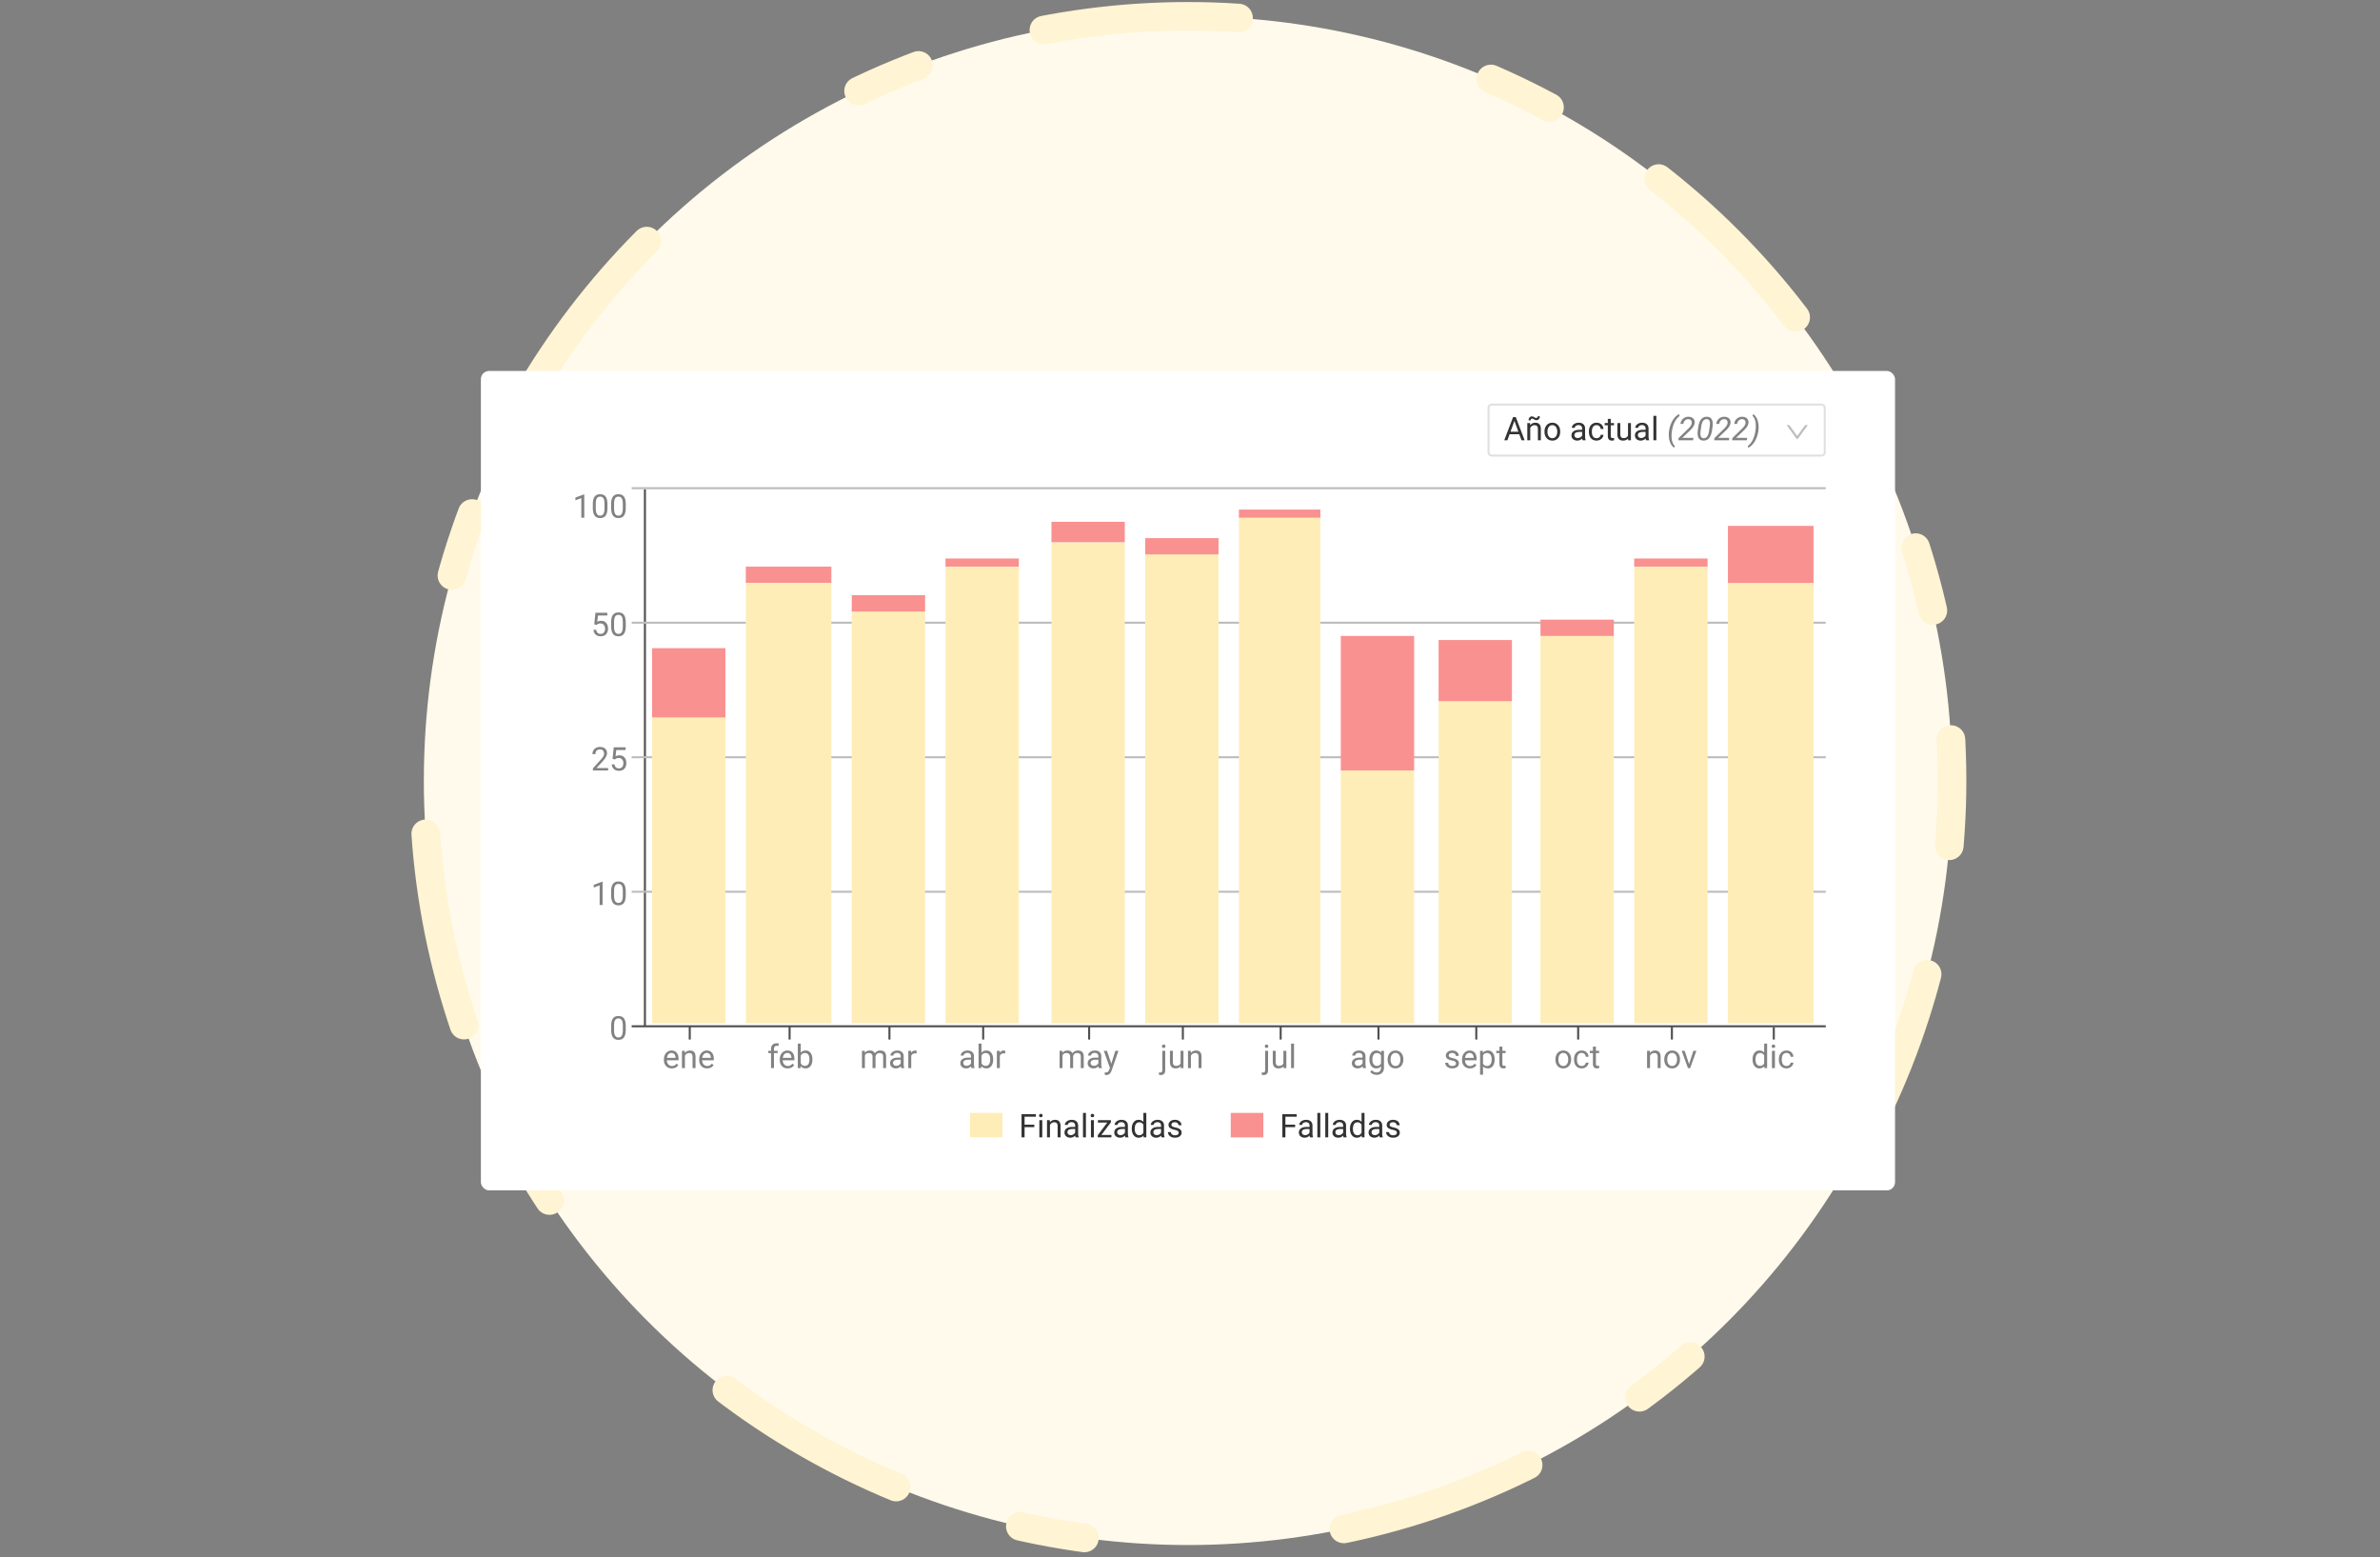 <svg fill="none" xmlns="http://www.w3.org/2000/svg" viewBox="0 0 584 382">
  <rect x="0" y="0" width="584" height="382" fill="#808080" stroke="none"/>
  <g clip-path="url(#clip0_2551_47039)">
    <circle cx="291.5" cy="191.5" r="187.5" fill="#FFFAEB"/>
    <circle cx="291.5" cy="191.5" r="187.5" stroke="#FFF4D3" stroke-width="7" stroke-linecap="round" stroke-linejoin="round" stroke-dasharray="16 32 48 64"/>
    <rect x="118" y="91" width="347" height="201" rx="2" fill="#fff"/>
    <path d="M253.797 276.488h-2.387V279h-.75v-5.688h3.524v.618h-2.774v1.945h2.387v.613zm1.957 2.512h-.723v-4.227h.723V279zm-.781-5.348c0-.117.035-.216.105-.297.073-.08.18-.121.32-.121.141 0 .248.041.321.121.073.081.109.18.109.297a.41.41 0 01-.109.293c-.073.078-.18.117-.321.117-.14 0-.247-.039-.32-.117a.421.421 0 01-.105-.293zm2.625 1.121l.023.532a1.54 1.54 0 011.266-.61c.893 0 1.343.504 1.351 1.512V279h-.722v-2.797c-.003-.305-.073-.53-.211-.676-.136-.145-.348-.218-.637-.218-.234 0-.44.062-.617.187a1.274 1.274 0 00-.414.492V279h-.723v-4.227h.684zm6.34 4.227c-.042-.083-.076-.232-.102-.445a1.612 1.612 0 01-1.203.523c-.417 0-.759-.117-1.028-.351a1.155 1.155 0 01-.398-.899c0-.44.167-.781.5-1.023.336-.245.807-.367 1.414-.367h.703v-.333c0-.252-.075-.453-.226-.601-.151-.151-.374-.227-.668-.227-.258 0-.474.065-.649.196-.174.13-.261.287-.261.472h-.727a.99.99 0 01.223-.609c.151-.198.354-.354.609-.469.258-.114.54-.172.848-.172.487 0 .868.123 1.144.367.276.243.419.577.43 1.004v1.946c0 .388.049.696.148.926V279h-.757zm-1.2-.551c.227 0 .442-.058.645-.176.203-.117.35-.269.441-.457v-.867h-.566c-.886 0-1.328.259-1.328.778 0 .226.075.403.226.531a.874.874 0 00.582.191zm3.727.551h-.723v-6h.723v6zm1.945 0h-.722v-4.227h.722V279zm-.781-5.348c0-.117.035-.216.105-.297.073-.08.18-.121.321-.121.14 0 .247.041.32.121.073.081.109.18.109.297a.41.41 0 01-.109.293c-.073.078-.18.117-.32.117-.141 0-.248-.039-.321-.117a.421.421 0 01-.105-.293zm2.621 4.758h2.473v.59h-3.356v-.531l2.332-3.098h-2.297v-.598h3.203v.512l-2.355 3.125zm5.898.59c-.041-.083-.075-.232-.101-.445a1.612 1.612 0 01-1.203.523c-.417 0-.759-.117-1.028-.351a1.155 1.155 0 01-.398-.899c0-.44.167-.781.5-1.023.336-.245.807-.367 1.414-.367h.703v-.333c0-.252-.075-.453-.226-.601-.151-.151-.374-.227-.668-.227-.258 0-.474.065-.649.196-.174.13-.262.287-.262.472h-.726a.99.99 0 01.223-.609c.151-.198.354-.354.609-.469.258-.114.54-.172.848-.172.487 0 .868.123 1.144.367.276.243.419.577.43 1.004v1.946c0 .388.049.696.148.926V279h-.758zm-1.199-.551c.227 0 .442-.058.645-.176.203-.117.35-.269.441-.457v-.867h-.566c-.886 0-1.328.259-1.328.778 0 .226.075.403.226.531a.874.874 0 00.582.191zm2.766-1.597c0-.649.153-1.17.461-1.563a1.455 1.455 0 011.207-.594c.495 0 .887.17 1.176.508V273h.722v6h-.664l-.035-.453c-.289.354-.691.531-1.207.531-.49 0-.889-.2-1.199-.601-.308-.401-.461-.925-.461-1.571v-.054zm.723.082c0 .479.098.854.296 1.125.198.27.472.406.821.406.458 0 .793-.206 1.004-.617v-1.942c-.217-.398-.549-.597-.997-.597-.354 0-.63.136-.828.41-.198.273-.296.678-.296 1.215zm6.578 2.066c-.042-.083-.076-.232-.102-.445a1.612 1.612 0 01-1.203.523c-.417 0-.759-.117-1.027-.351a1.153 1.153 0 01-.399-.899c0-.44.167-.781.5-1.023.336-.245.807-.367 1.414-.367h.703v-.333c0-.252-.075-.453-.226-.601-.151-.151-.374-.227-.668-.227-.258 0-.474.065-.649.196-.174.13-.261.287-.261.472h-.727a.99.99 0 01.223-.609c.151-.198.354-.354.609-.469.258-.114.54-.172.848-.172.487 0 .868.123 1.144.367.276.243.42.577.43 1.004v1.946c0 .388.049.696.148.926V279h-.757zm-1.2-.551c.227 0 .442-.058.645-.176.203-.117.35-.269.441-.457v-.867h-.566c-.885 0-1.328.259-1.328.778 0 .226.075.403.226.531a.874.874 0 00.582.191zm5.403-.57a.525.525 0 00-.223-.453c-.146-.11-.402-.203-.769-.281a3.702 3.702 0 01-.872-.282 1.256 1.256 0 01-.476-.39.94.94 0 01-.152-.539c0-.347.145-.64.437-.879.294-.24.669-.36 1.125-.36.479 0 .867.124 1.164.371.3.248.449.564.449.95h-.726a.652.652 0 00-.254-.512.94.94 0 00-.633-.215c-.263 0-.469.057-.617.172a.54.54 0 00-.223.449.44.44 0 00.207.395c.138.088.387.173.746.254.362.08.655.177.879.289.224.112.39.247.496.406.11.156.164.348.164.574 0 .378-.151.681-.453.91-.302.227-.694.34-1.176.34-.338 0-.638-.06-.898-.18a1.47 1.47 0 01-.613-.5 1.224 1.224 0 01-.219-.699h.723a.755.755 0 00.289.578c.182.141.422.211.718.211.274 0 .493-.054.657-.164a.515.515 0 00.25-.445z" fill="#333"/>
    <path fill="#FFEDB8" d="M238 273h8v6h-8z"/>
    <path d="M317.797 276.488h-2.387V279h-.75v-5.688h3.524v.618h-2.774v1.945h2.387v.613zm3.648 2.512c-.041-.083-.075-.232-.101-.445a1.612 1.612 0 01-1.203.523c-.417 0-.759-.117-1.028-.351a1.155 1.155 0 01-.398-.899c0-.44.167-.781.5-1.023.336-.245.807-.367 1.414-.367h.703v-.333c0-.252-.075-.453-.227-.601-.151-.151-.373-.227-.667-.227-.258 0-.474.065-.649.196-.174.13-.262.287-.262.472h-.726c0-.211.074-.414.222-.609a1.55 1.55 0 01.61-.469c.258-.114.54-.172.847-.172.487 0 .869.123 1.145.367.276.243.419.577.43 1.004v1.946c0 .388.049.696.148.926V279h-.758zm-1.199-.551c.227 0 .442-.058.645-.176.203-.117.35-.269.441-.457v-.867h-.566c-.886 0-1.328.259-1.328.778 0 .226.075.403.226.531a.874.874 0 00.582.191zm3.727.551h-.723v-6h.723v6zm1.945 0h-.723v-6h.723v6zm3.77 0c-.042-.083-.076-.232-.102-.445a1.612 1.612 0 01-1.203.523c-.417 0-.759-.117-1.028-.351a1.155 1.155 0 01-.398-.899c0-.44.167-.781.5-1.023.336-.245.807-.367 1.414-.367h.703v-.333c0-.252-.075-.453-.226-.601-.151-.151-.374-.227-.668-.227-.258 0-.474.065-.649.196-.174.13-.261.287-.261.472h-.727a.99.99 0 01.223-.609c.151-.198.354-.354.609-.469.258-.114.54-.172.848-.172.487 0 .868.123 1.144.367.276.243.419.577.43 1.004v1.946c0 .388.049.696.148.926V279h-.757zm-1.2-.551c.227 0 .442-.058.645-.176.203-.117.35-.269.441-.457v-.867h-.566c-.886 0-1.328.259-1.328.778 0 .226.075.403.226.531a.874.874 0 00.582.191zm2.766-1.597c0-.649.154-1.17.461-1.563a1.455 1.455 0 011.207-.594c.495 0 .887.17 1.176.508V273h.722v6h-.664l-.035-.453c-.289.354-.691.531-1.207.531-.49 0-.889-.2-1.199-.601-.307-.401-.461-.925-.461-1.571v-.054zm.723.082c0 .479.099.854.296 1.125.198.27.472.406.821.406.458 0 .793-.206 1.004-.617v-1.942c-.216-.398-.549-.597-.996-.597-.355 0-.631.136-.829.41-.197.273-.296.678-.296 1.215zm6.578 2.066c-.042-.083-.076-.232-.102-.445a1.612 1.612 0 01-1.203.523c-.417 0-.759-.117-1.027-.351a1.153 1.153 0 01-.399-.899c0-.44.167-.781.5-1.023.336-.245.808-.367 1.414-.367h.703v-.333c0-.252-.075-.453-.226-.601-.151-.151-.374-.227-.668-.227-.258 0-.474.065-.649.196-.174.13-.261.287-.261.472h-.727a.99.99 0 01.223-.609c.151-.198.354-.354.609-.469.258-.114.541-.172.848-.172.487 0 .868.123 1.144.367.276.243.42.577.43 1.004v1.946c0 .388.05.696.148.926V279h-.757zm-1.2-.551c.227 0 .442-.058.645-.176.203-.117.35-.269.441-.457v-.867h-.566c-.885 0-1.328.259-1.328.778 0 .226.075.403.226.531a.874.874 0 00.582.191zm5.403-.57a.525.525 0 00-.223-.453c-.146-.11-.402-.203-.769-.281-.365-.079-.655-.172-.871-.282a1.252 1.252 0 01-.477-.39.94.94 0 01-.152-.539c0-.347.145-.64.437-.879.294-.24.669-.36 1.125-.36.479 0 .867.124 1.164.371.3.248.449.564.449.95h-.726a.652.652 0 00-.254-.512.94.94 0 00-.633-.215c-.263 0-.469.057-.617.172a.54.54 0 00-.223.449.44.44 0 00.207.395c.138.088.387.173.746.254.362.08.655.177.879.289.224.112.39.247.496.406.11.156.164.348.164.574 0 .378-.151.681-.453.91-.302.227-.694.34-1.175.34-.339 0-.638-.06-.899-.18a1.47 1.47 0 01-.613-.5 1.224 1.224 0 01-.219-.699h.723a.755.755 0 00.289.578c.182.141.422.211.719.211.273 0 .492-.054.656-.164a.515.515 0 00.25-.445z" fill="#333"/>
    <path fill="#F99191" d="M302 273h8v6h-8zM183 139h21v4h-21z"/>
    <rect x="365.25" y="99.25" width="82.5" height="12.5" rx=".75" fill="#fff" stroke="#E0E0E0" stroke-width=".5"/>
    <path d="M372.801 106.516h-2.383l-.535 1.484h-.774l2.172-5.688h.657l2.175 5.688h-.769l-.543-1.484zm-2.156-.618h1.933l-.969-2.66-.964 2.66zm4.804-2.125l.024.532c.323-.407.744-.61 1.265-.61.894 0 1.344.504 1.352 1.512V108h-.723v-2.797c-.002-.305-.073-.53-.211-.676-.135-.145-.347-.218-.636-.218-.235 0-.441.062-.618.187a1.274 1.274 0 00-.414.492V108h-.722v-4.227h.683zm2.391-1.648c0 .281-.081.509-.242.684a.776.776 0 01-.598.261.877.877 0 01-.277-.039 1.531 1.531 0 01-.309-.16 1.139 1.139 0 00-.273-.144.589.589 0 00-.192-.028.355.355 0 00-.273.125.438.438 0 00-.114.313l-.484-.028c0-.278.078-.509.234-.691a.766.766 0 01.602-.273.73.73 0 01.246.039c.073.026.172.076.297.152.125.075.22.125.285.148a.664.664 0 00.223.036.345.345 0 00.277-.133.46.46 0 00.113-.309l.485.047zm1.148 3.723c0-.414.081-.787.242-1.118a1.85 1.85 0 01.68-.765c.292-.18.624-.27.996-.27.576 0 1.041.2 1.395.598.357.398.535.928.535 1.59v.051c0 .411-.079.781-.238 1.109a1.795 1.795 0 01-1.684 1.035c-.573 0-1.038-.199-1.394-.598-.355-.398-.532-.925-.532-1.582v-.05zm.727.086c0 .468.108.845.324 1.128.219.284.51.426.875.426.367 0 .659-.143.875-.429.216-.289.324-.693.324-1.211 0-.464-.11-.839-.332-1.125a1.043 1.043 0 00-.875-.434c-.357 0-.644.142-.863.426-.219.284-.328.69-.328 1.219zm8.621 2.066c-.042-.083-.076-.232-.102-.445a1.612 1.612 0 01-1.203.523c-.416 0-.759-.117-1.027-.351a1.153 1.153 0 01-.399-.899c0-.44.167-.781.5-1.023.336-.245.808-.367 1.415-.367h.703v-.333c0-.252-.076-.453-.227-.601-.151-.151-.374-.227-.668-.227-.258 0-.474.065-.648.196-.175.13-.262.287-.262.472h-.727c0-.211.075-.414.223-.609.151-.198.354-.354.609-.469.258-.114.541-.172.848-.172.487 0 .869.123 1.145.367.276.243.419.577.429 1.004v1.946c0 .388.05.696.149.926V108h-.758zm-1.199-.551c.226 0 .441-.058.644-.176a1.06 1.06 0 00.442-.457v-.867h-.567c-.885 0-1.328.259-1.328.778 0 .226.076.403.227.531a.874.874 0 00.582.191zm4.636.039c.258 0 .484-.078.676-.234a.825.825 0 00.321-.586h.683a1.304 1.304 0 01-.25.691 1.64 1.64 0 01-.617.524c-.255.13-.526.195-.813.195-.575 0-1.033-.191-1.375-.574-.338-.386-.507-.912-.507-1.578v-.121c0-.412.075-.778.226-1.098.151-.32.367-.569.649-.746a1.855 1.855 0 011.004-.266c.473 0 .867.142 1.179.426.315.284.483.652.504 1.106h-.683a.982.982 0 00-.313-.672.956.956 0 00-.687-.266c-.368 0-.653.133-.856.399-.2.263-.301.644-.301 1.144v.137c0 .487.101.862.301 1.125.201.263.487.394.859.394zm3.473-4.738v1.023h.789v.559h-.789v2.621c0 .169.035.297.106.383.07.083.19.125.359.125.083 0 .198-.016.344-.047V108c-.19.052-.375.078-.555.078-.323 0-.566-.098-.73-.293-.165-.195-.247-.473-.247-.832v-2.621h-.769v-.559h.769v-1.023h.723zm4.246 4.832c-.281.331-.694.496-1.238.496-.451 0-.794-.13-1.031-.39-.235-.264-.353-.652-.356-1.165v-2.75h.723v2.731c0 .641.26.961.781.961.552 0 .919-.206 1.102-.617v-3.075h.722V108h-.687l-.016-.418zm4.414.418c-.041-.083-.075-.232-.101-.445a1.612 1.612 0 01-1.203.523c-.417 0-.76-.117-1.028-.351a1.155 1.155 0 01-.398-.899c0-.44.166-.781.5-1.023.336-.245.807-.367 1.414-.367h.703v-.333c0-.252-.076-.453-.227-.601-.151-.151-.373-.227-.668-.227-.257 0-.474.065-.648.196-.174.13-.262.287-.262.472h-.726c0-.211.074-.414.222-.609a1.55 1.55 0 01.61-.469c.258-.114.54-.172.847-.172.487 0 .869.123 1.145.367.276.243.419.577.43 1.004v1.946c0 .388.049.696.148.926V108h-.758zm-1.199-.551c.227 0 .441-.058.645-.176.203-.117.35-.269.441-.457v-.867h-.566c-.886 0-1.329.259-1.329.778 0 .226.076.403.227.531a.874.874 0 00.582.191zm3.727.551h-.723v-6h.723v6z" fill="#333"/>
    <path d="M409.551 105.707a7.496 7.496 0 01.476-1.758c.235-.57.521-1.056.86-1.457a3.515 3.515 0 011.133-.914l.105.484c-.409.305-.76.704-1.055 1.196-.291.489-.517 1.073-.675 1.75a8.396 8.396 0 00-.231 1.996c0 .539.069 1.013.207 1.422.141.411.343.735.606.972l-.176.438c-.435-.302-.768-.749-1-1.34-.229-.591-.334-1.268-.313-2.031.005-.25.024-.488.055-.715l.008-.043zm5.887 2.293h-3.622l.086-.551L414 105.41l.383-.379c.44-.44.683-.846.73-1.219.034-.286-.022-.519-.168-.699-.146-.182-.351-.278-.617-.289-.341-.01-.626.09-.855.301-.23.208-.369.495-.418.859l-.7.004a1.98 1.98 0 01.321-.926c.182-.27.42-.477.715-.621.297-.145.618-.214.964-.207.472.011.846.154 1.122.43.278.274.398.629.359 1.066-.044.5-.332 1.027-.863 1.579l-.36.363-1.828 1.738h2.746l-.093.59zm2.531.078c-.479-.01-.839-.18-1.078-.508-.24-.33-.349-.806-.329-1.425a6.31 6.31 0 01.043-.571l.141-.949c.125-.81.363-1.414.715-1.813.351-.398.815-.591 1.391-.578.484.011.845.177 1.082.5.239.321.35.787.332 1.399a7.088 7.088 0 01-.047.574l-.137.918c-.138.857-.381 1.483-.73 1.879-.349.396-.81.587-1.383.574zm1.566-3.5c.037-.315.054-.56.051-.734-.013-.662-.27-1.002-.77-1.02a1.03 1.03 0 00-.886.406c-.224.282-.381.724-.469 1.329l-.168 1.132a5.981 5.981 0 00-.051.739c.013.69.268 1.044.766 1.062a.997.997 0 00.855-.383c.227-.27.388-.7.485-1.289l.187-1.242zm4.699 3.422h-3.621l.086-.551 2.098-2.039.383-.379c.44-.44.683-.846.73-1.219.034-.286-.022-.519-.168-.699-.146-.182-.351-.278-.617-.289-.341-.01-.626.09-.855.301-.23.208-.369.495-.418.859l-.7.004a1.98 1.98 0 01.321-.926c.182-.27.42-.477.715-.621.296-.145.618-.214.964-.207.472.011.845.154 1.121.43.279.274.399.629.36 1.066-.044.5-.332 1.027-.863 1.579l-.36.363-1.828 1.738h2.746l-.094.59zm4.399 0h-3.621l.086-.551 2.097-2.039.383-.379c.44-.44.684-.846.731-1.219.033-.286-.023-.519-.168-.699-.146-.182-.352-.278-.618-.289-.341-.01-.626.09-.855.301-.229.208-.369.495-.418.859l-.699.004a1.98 1.98 0 01.32-.926c.182-.27.421-.477.715-.621a2.07 2.07 0 01.965-.207c.471.011.845.154 1.121.43.279.274.398.629.359 1.066-.044.5-.332 1.027-.863 1.579l-.359.363-1.829 1.738h2.747l-.094.59zm2.824-2.285a7.265 7.265 0 01-.496 1.805 5.37 5.37 0 01-.863 1.429 3.544 3.544 0 01-1.11.891l-.109-.449c.893-.672 1.489-1.752 1.789-3.239.12-.599.177-1.175.172-1.73-.013-1.117-.284-1.918-.813-2.402l.184-.438c.292.203.538.474.738.813.203.335.352.727.446 1.175.096.446.139.908.128 1.387a6.53 6.53 0 01-.058.715l-.008.043z" fill="#828282"/>
    <path d="M443.491 104.286h-.502a.108.108 0 00-.087.044L441 106.952l-1.903-2.622a.108.108 0 00-.086-.044h-.502a.054.054 0 00-.044.085l2.361 3.255a.214.214 0 00.347 0l2.361-3.255a.053.053 0 00-.043-.085z" fill="#BDBDBD"/>
    <path stroke="#4F4F4F" stroke-width=".5" d="M158.25 120v132m-3.25-.25h293m-278.75.25v3m24.5-3v3m24.5-3v3m23-3v3m26-3v3m23-3v3m24-3v3m24-3v3m24-3v3m25-3v3m23-3v3"/>
    <path d="M164.852 262.078c-.573 0-1.04-.187-1.399-.562-.359-.378-.539-.882-.539-1.512v-.133c0-.419.079-.793.238-1.121.162-.331.386-.589.672-.773.289-.188.602-.282.938-.282.549 0 .976.181 1.281.543.305.362.457.88.457 1.555v.301h-2.863c.01.416.131.754.363 1.011.234.256.531.383.891.383.255 0 .471-.052.648-.156.177-.104.332-.242.465-.414l.441.344c-.354.544-.885.816-1.593.816zm-.09-3.789a.964.964 0 00-.735.32c-.198.211-.32.508-.367.891h2.117v-.055c-.02-.367-.119-.651-.297-.851-.177-.203-.416-.305-.718-.305zm3.261-.516l.024.532c.323-.407.745-.61 1.265-.61.894 0 1.344.504 1.352 1.512V262h-.723v-2.797c-.002-.305-.073-.53-.211-.676-.135-.145-.347-.218-.636-.218-.235 0-.44.062-.617.187a1.268 1.268 0 00-.415.492V262h-.722v-4.227h.683zm5.485 4.305c-.573 0-1.039-.187-1.399-.562-.359-.378-.539-.882-.539-1.512v-.133c0-.419.08-.793.239-1.121.161-.331.385-.589.671-.773a1.69 1.69 0 01.938-.282c.549 0 .977.181 1.281.543.305.362.457.88.457 1.555v.301h-2.863c.01.416.131.754.363 1.011.235.256.532.383.891.383.255 0 .471-.052.648-.156.177-.104.332-.242.465-.414l.442.344c-.355.544-.886.816-1.594.816zm-.09-3.789a.962.962 0 00-.734.32c-.198.211-.321.508-.368.891h2.118v-.055c-.021-.367-.12-.651-.297-.851-.177-.203-.417-.305-.719-.305zM189.191 262v-3.668h-.668v-.559h.668v-.433c0-.453.121-.804.364-1.051.242-.247.584-.371 1.027-.371.167 0 .332.022.496.066l-.039.586a2.114 2.114 0 00-.391-.035c-.234 0-.415.069-.543.207-.127.136-.191.331-.191.586v.445h.902v.559h-.902V262h-.723zm4.086.078c-.573 0-1.039-.187-1.398-.562-.359-.378-.539-.882-.539-1.512v-.133c0-.419.079-.793.238-1.121.162-.331.386-.589.672-.773.289-.188.602-.282.938-.282.549 0 .976.181 1.281.543.304.362.457.88.457 1.555v.301h-2.864c.011.416.132.754.364 1.011.234.256.531.383.89.383.256 0 .472-.052.649-.156.177-.104.332-.242.465-.414l.441.344c-.354.544-.885.816-1.594.816zm-.089-3.789a.964.964 0 00-.735.32c-.198.211-.32.508-.367.891h2.117v-.055c-.021-.367-.12-.651-.297-.851-.177-.203-.416-.305-.718-.305zm6.156 1.645c0 .645-.149 1.165-.446 1.558-.296.391-.695.586-1.195.586-.534 0-.946-.189-1.238-.566l-.035.488h-.664v-6h.722v2.238c.292-.362.694-.543 1.207-.543.513 0 .916.194 1.207.582.295.388.442.92.442 1.594v.063zm-.723-.082c0-.493-.095-.873-.285-1.141-.19-.268-.464-.402-.82-.402-.477 0-.819.221-1.028.664v1.828c.222.442.567.664 1.035.664.347 0 .616-.134.809-.403.193-.268.289-.671.289-1.21zm13.567-2.079l.019.469c.31-.364.728-.547 1.254-.547.591 0 .993.227 1.207.68a1.61 1.61 0 01.547-.492 1.63 1.63 0 01.801-.188c.927 0 1.398.491 1.414 1.473V262h-.723v-2.789c0-.302-.069-.527-.207-.676-.138-.151-.37-.226-.695-.226a.95.95 0 00-.668.242.968.968 0 00-.309.644V262h-.726v-2.77c0-.614-.301-.921-.903-.921-.474 0-.798.201-.972.605V262h-.723v-4.227h.684zm8.945 4.227c-.042-.083-.076-.232-.102-.445a1.612 1.612 0 01-1.203.523c-.417 0-.759-.117-1.027-.351a1.153 1.153 0 01-.399-.899c0-.44.167-.781.5-1.023.336-.245.808-.367 1.414-.367h.704v-.333c0-.252-.076-.453-.227-.601-.151-.151-.374-.227-.668-.227-.258 0-.474.065-.648.196-.175.13-.262.287-.262.472h-.727a.99.99 0 01.223-.609c.151-.198.354-.354.609-.469.258-.114.541-.172.848-.172.487 0 .868.123 1.144.367.277.243.42.577.43 1.004v1.946c0 .388.05.696.149.926V262h-.758zm-1.199-.551c.226 0 .441-.058.644-.176.203-.117.35-.269.442-.457v-.867h-.567c-.885 0-1.328.259-1.328.778 0 .226.076.403.227.531a.874.874 0 00.582.191zm4.984-3.027a2.192 2.192 0 00-.356-.027c-.473 0-.795.201-.964.605v3h-.723v-4.227h.703l.012.489c.237-.378.573-.567 1.008-.567.14 0 .247.019.32.055v.672zM238.379 262c-.042-.083-.076-.232-.102-.445a1.612 1.612 0 01-1.203.523c-.416 0-.759-.117-1.027-.351a1.153 1.153 0 01-.399-.899c0-.44.167-.781.5-1.023.336-.245.808-.367 1.414-.367h.704v-.333c0-.252-.076-.453-.227-.601-.151-.151-.374-.227-.668-.227-.258 0-.474.065-.648.196-.175.13-.262.287-.262.472h-.727c0-.211.075-.414.223-.609.151-.198.354-.354.609-.469.258-.114.541-.172.848-.172.487 0 .869.123 1.145.367.276.243.419.577.429 1.004v1.946c0 .388.05.696.149.926V262h-.758zm-1.199-.551c.226 0 .441-.058.644-.176.203-.117.35-.269.442-.457v-.867h-.567c-.885 0-1.328.259-1.328.778 0 .226.076.403.227.531a.874.874 0 00.582.191zm6.519-1.515c0 .645-.148 1.165-.445 1.558-.297.391-.695.586-1.195.586-.534 0-.947-.189-1.239-.566l-.035.488h-.664v-6h.723v2.238c.291-.362.694-.543 1.207-.543.513 0 .915.194 1.207.582.294.388.441.92.441 1.594v.063zm-.722-.082c0-.493-.095-.873-.286-1.141-.19-.268-.463-.402-.82-.402-.476 0-.819.221-1.027.664v1.828c.221.442.566.664 1.035.664.346 0 .616-.134.809-.403.192-.268.289-.671.289-1.21zm3.679-1.43a2.189 2.189 0 00-.355-.027c-.474 0-.796.201-.965.605v3h-.723v-4.227h.703l.012.489c.237-.378.573-.567 1.008-.567.141 0 .247.019.32.055v.672zm14.024-.649l.019.469c.31-.364.728-.547 1.254-.547.591 0 .994.227 1.207.68a1.61 1.61 0 01.547-.492c.227-.125.494-.188.801-.188.927 0 1.398.491 1.414 1.473V262h-.723v-2.789c0-.302-.069-.527-.207-.676-.138-.151-.37-.226-.695-.226a.951.951 0 00-.668.242.968.968 0 00-.309.644V262h-.726v-2.77c0-.614-.301-.921-.903-.921-.474 0-.798.201-.972.605V262h-.723v-4.227h.684zm8.945 4.227c-.042-.083-.076-.232-.102-.445a1.61 1.61 0 01-1.203.523c-.416 0-.759-.117-1.027-.351a1.152 1.152 0 01-.398-.899c0-.44.166-.781.5-1.023.335-.245.807-.367 1.414-.367h.703v-.333c0-.252-.076-.453-.227-.601-.151-.151-.374-.227-.668-.227-.258 0-.474.065-.648.196-.175.13-.262.287-.262.472h-.727c0-.211.075-.414.223-.609.151-.198.354-.354.609-.469.258-.114.541-.172.848-.172.487 0 .869.123 1.145.367.276.243.419.577.429 1.004v1.946c0 .388.05.696.149.926V262h-.758zm-1.199-.551c.226 0 .441-.058.644-.176a1.06 1.06 0 00.442-.457v-.867h-.567c-.885 0-1.328.259-1.328.778 0 .226.076.403.227.531a.874.874 0 00.582.191zm4.262-.508l.984-3.168h.773l-1.699 4.879c-.263.703-.681 1.055-1.254 1.055l-.137-.012-.269-.05v-.586l.195.015c.245 0 .435-.049.571-.148.138-.099.251-.28.339-.543l.161-.43-1.508-4.18h.789l1.055 3.168zm13.234-3.168v4.715c0 .813-.369 1.219-1.106 1.219-.158 0-.306-.023-.441-.07v-.578c.083.02.193.031.328.031.162 0 .284-.044.367-.133.086-.086.129-.237.129-.453v-4.731h.723zm-.797-1.121c0-.114.035-.212.105-.293.073-.083.179-.125.317-.125.141 0 .247.041.32.121.073.081.11.18.11.297a.411.411 0 01-.11.293c-.073.078-.179.117-.32.117-.141 0-.246-.039-.317-.117a.421.421 0 01-.105-.293zm4.574 4.93c-.281.331-.694.496-1.238.496-.451 0-.794-.13-1.031-.39-.235-.264-.353-.652-.356-1.165v-2.75h.723v2.731c0 .641.26.961.781.961.552 0 .919-.206 1.102-.617v-3.075h.722V262h-.687l-.016-.418zm2.489-3.809l.023.532a1.54 1.54 0 011.266-.61c.893 0 1.343.504 1.351 1.512V262h-.723v-2.797c-.002-.305-.072-.53-.21-.676-.136-.145-.348-.218-.637-.218-.235 0-.44.062-.617.187a1.274 1.274 0 00-.414.492V262h-.723v-4.227h.684zm18.968 0v4.715c0 .813-.368 1.219-1.105 1.219-.159 0-.306-.023-.442-.07v-.578c.084.02.193.031.329.031.161 0 .283-.044.367-.133.086-.086.129-.237.129-.453v-4.731h.722zm-.797-1.121c0-.114.036-.212.106-.293.073-.083.178-.125.316-.125.141 0 .248.041.321.121.072.081.109.18.109.297a.415.415 0 01-.109.293c-.073.078-.18.117-.321.117-.14 0-.246-.039-.316-.117a.422.422 0 01-.106-.293zm4.575 4.93c-.282.331-.694.496-1.239.496-.45 0-.794-.13-1.031-.39-.234-.264-.353-.652-.355-1.165v-2.75h.722v2.731c0 .641.261.961.781.961.553 0 .92-.206 1.102-.617v-3.075h.723V262h-.688l-.015-.418zm2.589.418h-.722v-6h.722v6zm16.93 0c-.042-.083-.075-.232-.101-.445a1.612 1.612 0 01-1.204.523c-.416 0-.759-.117-1.027-.351a1.152 1.152 0 01-.398-.899c0-.44.166-.781.5-1.023.336-.245.807-.367 1.414-.367h.703v-.333c0-.252-.076-.453-.227-.601-.151-.151-.373-.227-.668-.227-.257 0-.474.065-.648.196-.175.13-.262.287-.262.472h-.726c0-.211.074-.414.222-.609.151-.198.354-.354.61-.469.257-.114.54-.172.847-.172.487 0 .869.123 1.145.367.276.243.419.577.429 1.004v1.946c0 .388.05.696.149.926V262h-.758zm-1.199-.551c.226 0 .441-.058.644-.176.204-.117.351-.269.442-.457v-.867h-.567c-.885 0-1.328.259-1.328.778 0 .226.076.403.227.531a.874.874 0 00.582.191zm2.769-1.597c0-.659.153-1.183.457-1.571.305-.39.709-.586 1.211-.586.516 0 .918.183 1.207.547l.036-.469h.66v4.125c0 .547-.163.978-.489 1.293-.322.316-.757.473-1.304.473-.305 0-.603-.065-.895-.195a1.548 1.548 0 01-.668-.535l.375-.434c.31.383.689.574 1.137.574.352 0 .625-.099.82-.297.198-.198.297-.476.297-.836v-.363c-.289.333-.683.5-1.183.5a1.45 1.45 0 01-1.204-.598c-.304-.398-.457-.941-.457-1.628zm.727.082c0 .476.098.851.293 1.125.195.27.469.406.82.406.456 0 .791-.207 1.004-.621v-1.93c-.221-.404-.553-.605-.996-.605a.96.96 0 00-.824.41c-.198.273-.297.678-.297 1.215zm3.746-.086c0-.414.081-.787.242-1.118.164-.33.391-.585.68-.765.292-.18.624-.27.996-.27.576 0 1.04.2 1.395.598.356.398.535.928.535 1.59v.051c0 .411-.08.781-.239 1.109a1.786 1.786 0 01-.675.762 1.866 1.866 0 01-1.008.273c-.573 0-1.038-.199-1.395-.598-.354-.398-.531-.925-.531-1.582v-.05zm.727.086c0 .468.108.845.324 1.128.219.284.51.426.875.426.367 0 .659-.143.875-.429.216-.289.324-.693.324-1.211 0-.464-.111-.839-.332-1.125a1.043 1.043 0 00-.875-.434c-.357 0-.644.142-.863.426-.219.284-.328.69-.328 1.219zm16.047.945a.527.527 0 00-.223-.453c-.146-.11-.402-.203-.77-.281-.364-.079-.655-.172-.871-.282a1.256 1.256 0 01-.476-.39.94.94 0 01-.153-.539c0-.347.146-.64.438-.879.294-.24.669-.36 1.125-.36.479 0 .867.124 1.164.371.299.248.449.564.449.95h-.726a.652.652 0 00-.254-.512.94.94 0 00-.633-.215c-.263 0-.469.057-.617.172a.54.54 0 00-.223.449.44.44 0 00.207.395c.138.088.387.173.746.254.362.08.655.177.879.289.224.112.389.247.496.406.11.156.164.348.164.574 0 .378-.151.681-.453.91-.302.227-.694.34-1.176.34-.338 0-.638-.06-.898-.18a1.464 1.464 0 01-.613-.5 1.224 1.224 0 01-.219-.699h.722c.013.242.11.435.29.578.182.141.421.211.718.211.274 0 .492-.054.657-.164a.515.515 0 00.25-.445zm3.418 1.199c-.573 0-1.04-.187-1.399-.562-.359-.378-.539-.882-.539-1.512v-.133c0-.419.079-.793.238-1.121.162-.331.386-.589.672-.773.289-.188.602-.282.938-.282.549 0 .976.181 1.281.543.305.362.457.88.457 1.555v.301h-2.863c.01.416.131.754.363 1.011.234.256.531.383.891.383.255 0 .471-.052.648-.156.177-.104.332-.242.465-.414l.441.344c-.354.544-.885.816-1.593.816zm-.09-3.789a.964.964 0 00-.735.32c-.198.211-.32.508-.367.891h2.117v-.055c-.021-.367-.12-.651-.297-.851-.177-.203-.416-.305-.718-.305zm6.148 1.645c0 .643-.147 1.161-.441 1.554-.295.394-.693.59-1.196.59-.513 0-.916-.163-1.211-.488v2.035h-.722v-5.852h.66l.035.469c.294-.364.703-.547 1.227-.547.507 0 .909.192 1.203.575.297.382.445.915.445 1.597v.067zm-.723-.082c0-.477-.101-.853-.304-1.129a.982.982 0 00-.836-.414c-.438 0-.766.194-.985.582v2.019c.217.386.547.578.993.578a.972.972 0 00.824-.41c.206-.276.308-.685.308-1.226zm2.625-3.102v1.023h.79v.559h-.79v2.621c0 .169.036.297.106.383.07.083.19.125.359.125.084 0 .198-.016.344-.047V262c-.19.052-.375.078-.555.078-.323 0-.566-.098-.73-.293-.164-.195-.246-.473-.246-.832v-2.621h-.77v-.559h.77v-1.023h.722zm13.024 3.098c0-.414.081-.787.242-1.118.164-.33.391-.585.68-.765.291-.18.623-.27.996-.27.575 0 1.04.2 1.394.598.357.398.536.928.536 1.59v.051c0 .411-.08.781-.239 1.109a1.782 1.782 0 01-.676.762 1.86 1.86 0 01-1.007.273c-.573 0-1.038-.199-1.395-.598-.354-.398-.531-.925-.531-1.582v-.05zm.726.086c0 .468.109.845.325 1.128.218.284.51.426.875.426.367 0 .659-.143.875-.429.216-.289.324-.693.324-1.211 0-.464-.111-.839-.332-1.125a1.044 1.044 0 00-.875-.434c-.357 0-.645.142-.863.426-.219.284-.329.69-.329 1.219zm5.723 1.554c.258 0 .483-.078.676-.234a.824.824 0 00.32-.586h.684a1.313 1.313 0 01-.25.691c-.154.219-.36.394-.617.524-.256.13-.526.195-.813.195-.575 0-1.034-.191-1.375-.574-.338-.386-.508-.912-.508-1.578v-.121c0-.412.076-.778.227-1.098.151-.32.367-.569.648-.746a1.86 1.86 0 011.004-.266c.474 0 .867.142 1.18.426.315.284.483.652.504 1.106h-.684a.985.985 0 00-.312-.672.956.956 0 00-.688-.266c-.367 0-.652.133-.855.399-.201.263-.301.644-.301 1.144v.137c0 .487.1.862.301 1.125.2.263.487.394.859.394zm3.473-4.738v1.023h.789v.559h-.789v2.621c0 .169.035.297.105.383.071.083.19.125.36.125.083 0 .198-.016.343-.047V262c-.19.052-.375.078-.554.078-.323 0-.567-.098-.731-.293-.164-.195-.246-.473-.246-.832v-2.621h-.769v-.559h.769v-1.023h.723zm13.242 1.023l.023.532a1.54 1.54 0 011.266-.61c.893 0 1.344.504 1.352 1.512V262h-.723v-2.797c-.003-.305-.073-.53-.211-.676-.135-.145-.348-.218-.637-.218-.234 0-.44.062-.617.187a1.274 1.274 0 00-.414.492V262h-.723v-4.227h.684zm3.539 2.075c0-.414.081-.787.242-1.118.164-.33.391-.585.68-.765.292-.18.624-.27.996-.27.575 0 1.04.2 1.395.598.356.398.535.928.535 1.59v.051c0 .411-.08.781-.239 1.109a1.786 1.786 0 01-.675.762 1.866 1.866 0 01-1.008.273c-.573 0-1.038-.199-1.395-.598-.354-.398-.531-.925-.531-1.582v-.05zm.727.086c0 .468.108.845.324 1.128.219.284.51.426.875.426.367 0 .659-.143.875-.429.216-.289.324-.693.324-1.211 0-.464-.111-.839-.332-1.125a1.043 1.043 0 00-.875-.434c-.357 0-.645.142-.863.426-.219.284-.328.69-.328 1.219zm5.359 1.086l1.047-3.247h.738L414.73 262h-.55l-1.532-4.227h.739l1.074 3.247zM147.863 222h-.726v-4.816l-1.457.535v-.657l2.07-.777h.113V222zm5.684-2.426c0 .847-.145 1.475-.434 1.887-.289.411-.741.617-1.355.617-.607 0-1.056-.2-1.348-.601-.292-.404-.443-1.006-.453-1.805v-.965c0-.836.145-1.457.434-1.863.289-.406.742-.61 1.359-.61.612 0 1.062.197 1.352.59.289.391.437.995.445 1.813v.937zm-.723-.988c0-.612-.086-1.057-.258-1.336-.171-.281-.444-.422-.816-.422-.37 0-.639.139-.809.418-.169.279-.256.707-.261 1.285v1.157c0 .614.088 1.069.265 1.363.18.291.451.437.813.437.357 0 .621-.138.793-.414.174-.276.265-.711.273-1.304v-1.184zm.723 33.988c0 .847-.145 1.475-.434 1.887-.289.411-.741.617-1.355.617-.607 0-1.056-.2-1.348-.601-.292-.404-.443-1.006-.453-1.805v-.965c0-.836.145-1.457.434-1.863.289-.406.742-.61 1.359-.61.612 0 1.062.197 1.352.59.289.391.437.995.445 1.813v.937zm-.723-.988c0-.612-.086-1.057-.258-1.336-.171-.281-.444-.422-.816-.422-.37 0-.639.139-.809.418-.169.279-.256.707-.261 1.285v1.157c0 .614.088 1.069.265 1.363.18.291.451.437.813.437.357 0 .621-.138.793-.414.174-.276.265-.711.273-1.304v-1.184zM149.215 189h-3.727v-.52l1.969-2.187c.292-.331.492-.599.602-.805.112-.208.168-.423.168-.644 0-.297-.09-.541-.27-.731-.18-.19-.419-.285-.719-.285-.359 0-.639.103-.84.309-.197.203-.296.487-.296.851h-.723c0-.523.168-.946.504-1.269.338-.323.79-.485 1.355-.485.529 0 .947.14 1.254.418.307.276.461.645.461 1.106 0 .56-.357 1.226-1.07 2l-1.524 1.652h2.856v.59zm1.097-2.852l.29-2.836h2.914v.668h-2.301l-.172 1.551c.279-.164.595-.246.949-.246.518 0 .93.172 1.235.516.304.341.457.803.457 1.387 0 .585-.159 1.048-.477 1.386-.315.336-.756.504-1.324.504-.503 0-.913-.139-1.231-.418-.317-.278-.498-.664-.543-1.156h.684c.044.325.16.572.348.738.187.164.435.246.742.246.336 0 .599-.114.789-.343.193-.23.289-.546.289-.95 0-.38-.104-.685-.313-.914-.205-.232-.48-.347-.824-.347-.315 0-.562.069-.742.207l-.191.156-.579-.149zm-4.492-33l.289-2.836h2.914v.668h-2.3l-.172 1.551c.278-.164.595-.246.949-.246.518 0 .93.172 1.234.516.305.341.457.803.457 1.387 0 .585-.158 1.048-.476 1.386-.315.336-.757.504-1.324.504-.503 0-.913-.139-1.231-.418-.318-.278-.499-.664-.543-1.156h.684c.044.325.16.572.347.738.188.164.435.246.743.246.336 0 .599-.114.789-.343.192-.23.289-.546.289-.95 0-.38-.104-.685-.313-.914-.205-.232-.48-.347-.824-.347-.315 0-.562.069-.742.207l-.192.156-.578-.149zm7.727.426c0 .847-.145 1.475-.434 1.887-.289.411-.741.617-1.355.617-.607 0-1.056-.2-1.348-.601-.292-.404-.443-1.006-.453-1.805v-.965c0-.836.145-1.457.434-1.863.289-.406.742-.61 1.359-.61.612 0 1.062.197 1.352.59.289.391.437.995.445 1.813v.937zm-.723-.988c0-.612-.086-1.057-.258-1.336-.171-.281-.444-.422-.816-.422-.37 0-.639.139-.809.418-.169.279-.256.707-.261 1.285v1.157c0 .614.088 1.069.265 1.363.18.291.451.437.813.437.357 0 .621-.138.793-.414.174-.276.265-.711.273-1.304v-1.184zM143.371 127h-.726v-4.816l-1.457.535v-.657l2.07-.777h.113V127zm5.684-2.426c0 .847-.145 1.475-.434 1.887-.289.411-.741.617-1.355.617-.607 0-1.056-.2-1.348-.601-.292-.404-.443-1.006-.453-1.805v-.965c0-.836.144-1.457.433-1.863.29-.406.743-.61 1.36-.61.612 0 1.062.197 1.351.59.289.391.438.995.446 1.813v.937zm-.723-.988c0-.612-.086-1.057-.258-1.336-.172-.281-.444-.422-.816-.422-.37 0-.64.139-.809.418-.169.279-.256.707-.261 1.285v1.157c0 .614.088 1.069.265 1.363.18.291.451.437.813.437.356 0 .621-.138.793-.414.174-.276.265-.711.273-1.304v-1.184zm5.215.988c0 .847-.145 1.475-.434 1.887-.289.411-.741.617-1.355.617-.607 0-1.056-.2-1.348-.601-.292-.404-.443-1.006-.453-1.805v-.965c0-.836.145-1.457.434-1.863.289-.406.742-.61 1.359-.61.612 0 1.062.197 1.352.59.289.391.437.995.445 1.813v.937zm-.723-.988c0-.612-.086-1.057-.258-1.336-.171-.281-.444-.422-.816-.422-.37 0-.639.139-.809.418-.169.279-.256.707-.261 1.285v1.157c0 .614.088 1.069.265 1.363.18.291.451.437.813.437.357 0 .621-.138.793-.414.174-.276.265-.711.273-1.304v-1.184z" fill="#828282"/>
    <path stroke="#BDBDBD" stroke-width=".5" stroke-dasharray="2 0" d="M155 218.75h293m-293-33h293m-293-33h293m-293-33h293"/>
    <path fill="#FFEDB8" d="M160 176h18v75h-18zm72-37h18v112h-18zm-49 4h21v108h-21zm26 6h18v102h-18zm49-16h18v118h-18zm23 3h18v115h-18zm72 36h18v79h-18zm-49-45h20v124h-20zm25 62h18v62h-18zm49-33h18v95h-18zm23-17h18v112h-18zm23 4h21v108h-21z"/>
    <path stroke="#4F4F4F" stroke-width=".5" d="M435.25 252v3"/>
    <path d="M430.047 259.852c0-.649.154-1.17.461-1.563a1.455 1.455 0 011.207-.594c.495 0 .887.17 1.176.508V256h.722v6h-.664l-.035-.453c-.289.354-.691.531-1.207.531-.49 0-.889-.2-1.199-.601-.307-.401-.461-.925-.461-1.571v-.054zm.723.082c0 .479.098.854.296 1.125.198.27.472.406.821.406.458 0 .793-.206 1.004-.617v-1.942c-.217-.398-.549-.597-.996-.597-.355 0-.631.136-.829.41-.198.273-.296.678-.296 1.215zm4.753 2.066h-.722v-4.227h.722V262zm-.781-5.348c0-.117.035-.216.106-.297.073-.08.179-.121.32-.121.141 0 .247.041.32.121.073.081.11.18.11.297a.411.411 0 01-.11.293c-.073.078-.179.117-.32.117-.141 0-.247-.039-.32-.117a.417.417 0 01-.106-.293zm3.637 4.836c.258 0 .483-.078.676-.234a.828.828 0 00.32-.586h.684a1.313 1.313 0 01-.25.691c-.154.219-.36.394-.618.524-.255.13-.526.195-.812.195-.576 0-1.034-.191-1.375-.574-.339-.386-.508-.912-.508-1.578v-.121c0-.412.076-.778.227-1.098.151-.32.367-.569.648-.746a1.86 1.86 0 011.004-.266c.474 0 .867.142 1.18.426.315.284.483.652.504 1.106h-.684a.982.982 0 00-.313-.672.954.954 0 00-.687-.266c-.367 0-.652.133-.855.399-.201.263-.301.644-.301 1.144v.137c0 .487.1.862.301 1.125.2.263.487.394.859.394z" fill="#828282"/>
    <path fill="#F99191" d="M160 159h18v17h-18zm49-13h18v4h-18zm23-9h18v2h-18zm26-9h18v5h-18zm23 4h18v4h-18zm48 24h18v33h-18zm-25-31h20v2h-20zm49 32h18v15h-18zm25-5h18v4h-18zm23-15h18v2h-18zm23-8h21v14h-21z"/>
  </g>
  <defs>
    <clipPath id="clip0_2551_47039">
      <path fill="#fff" d="M0 0h584v382H0z"/>
    </clipPath>
  </defs>
</svg>
